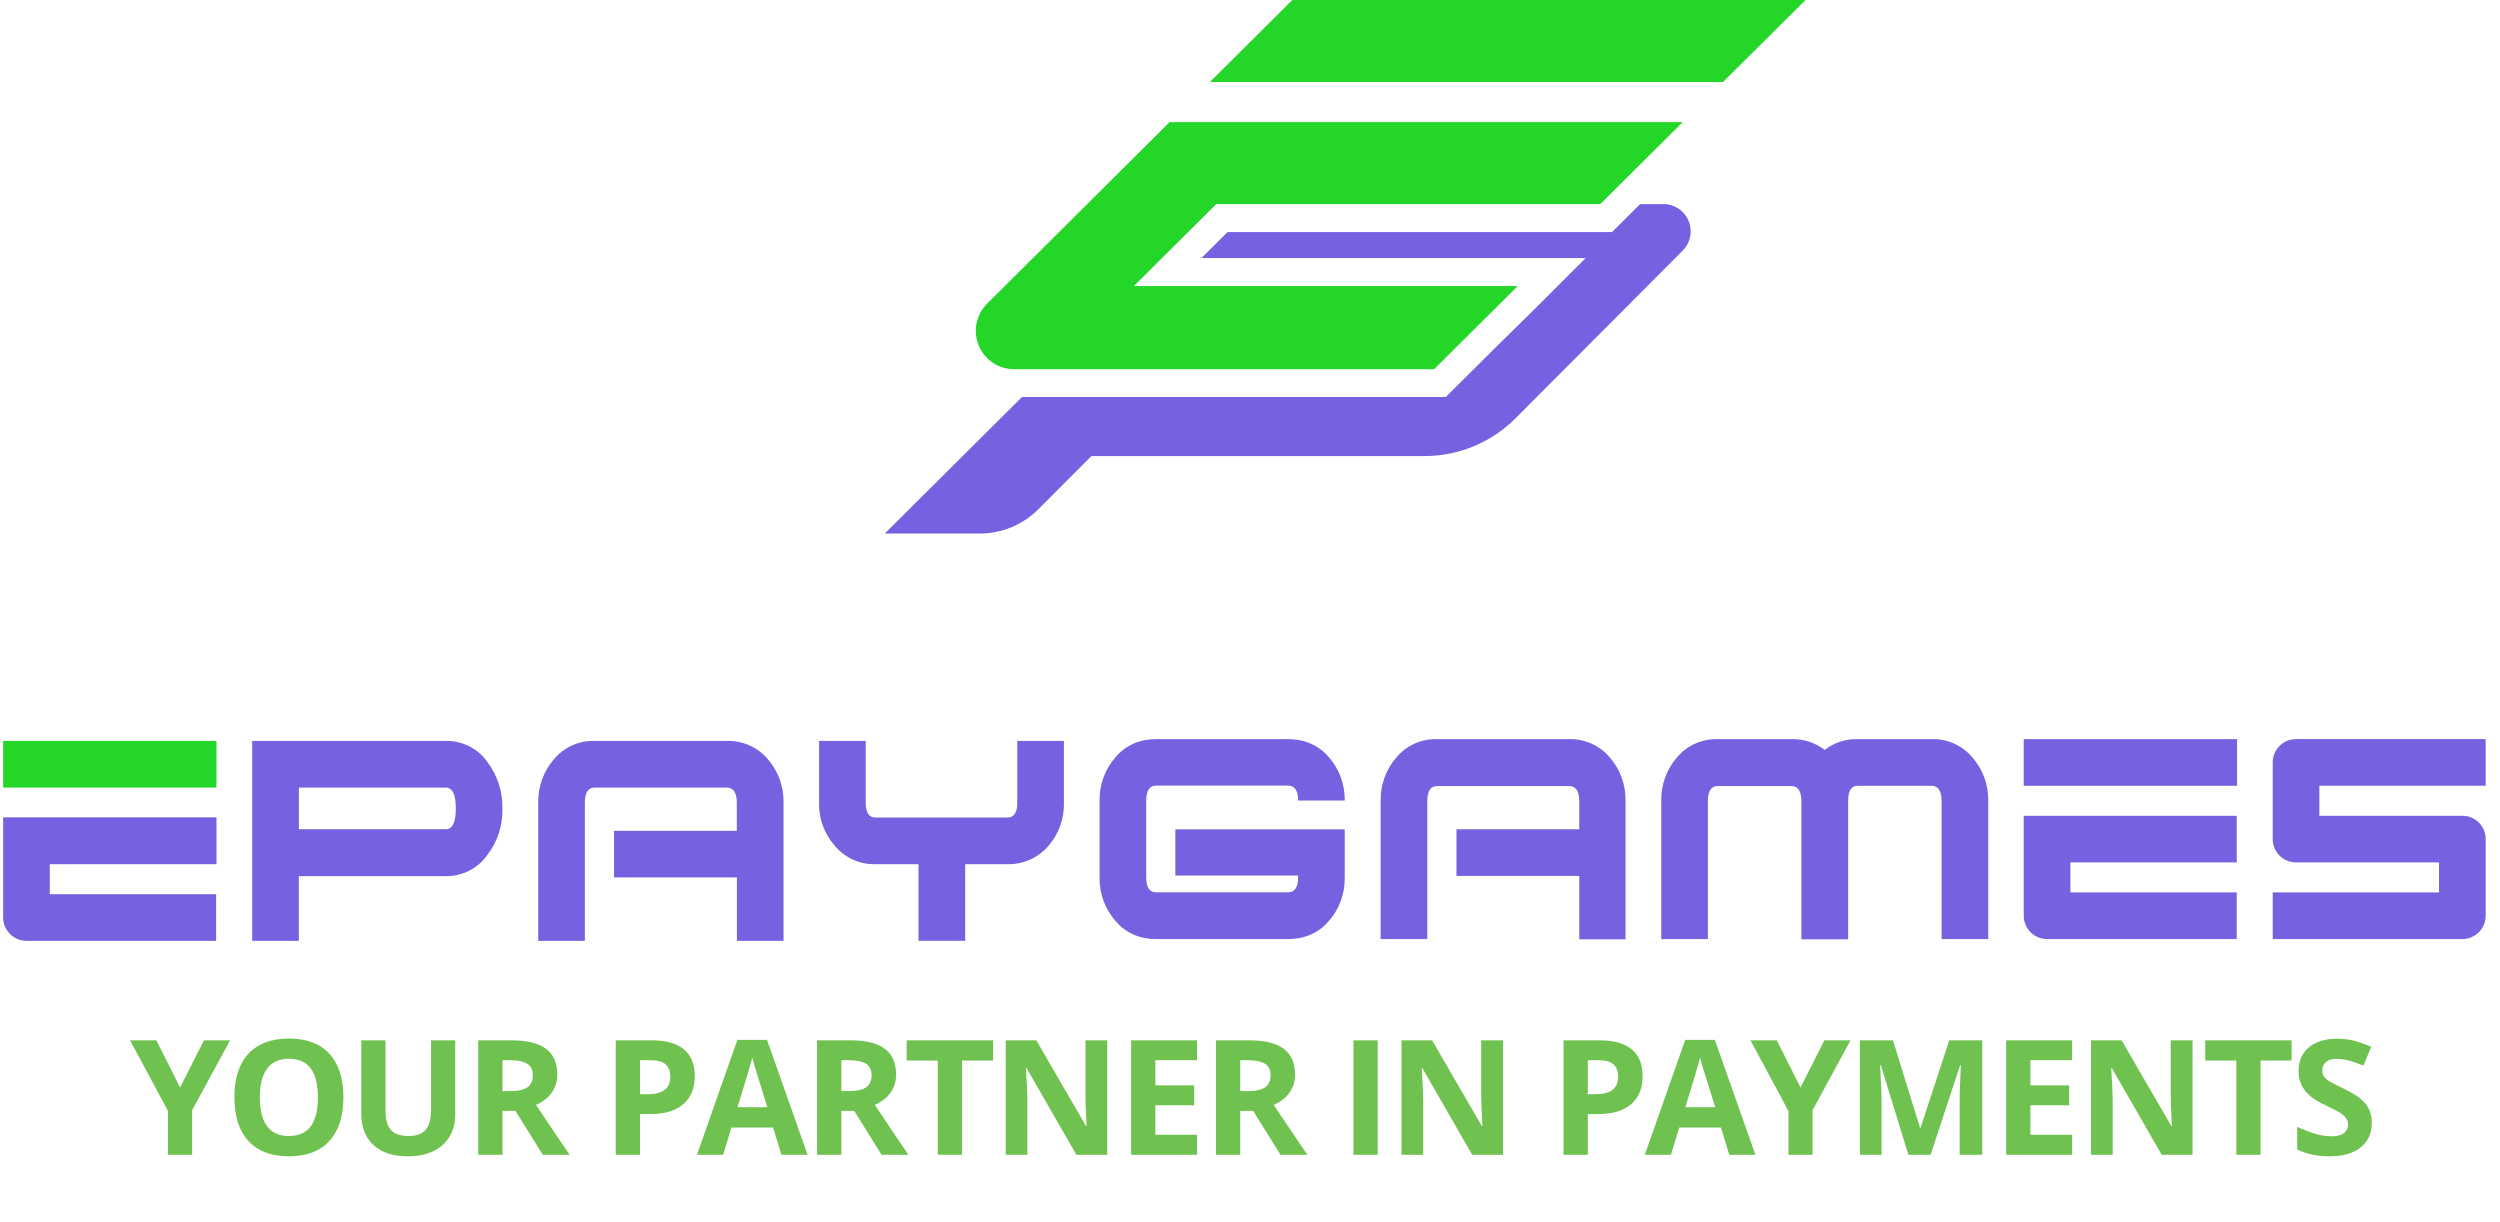<svg width="499" height="244" viewBox="0 0 499 244" fill="none" xmlns="http://www.w3.org/2000/svg">
<path d="M331.932 40.742H327.363L323.386 44.703L321.762 46.317H245.02L242.612 48.718L239.796 51.516H316.495L306.939 61.064L298.865 69.007L290.212 77.618L288.589 79.244H203.988L176.598 106.498H195.528C197.708 106.5 199.867 106.072 201.882 105.237C203.896 104.402 205.726 103.177 207.267 101.632L217.844 91.03H284.3C287.679 91.035 291.026 90.372 294.149 89.079C297.272 87.786 300.11 85.889 302.499 83.495L335.823 50.063C336.6 49.302 337.132 48.325 337.348 47.258C337.564 46.191 337.456 45.084 337.037 44.08C336.617 43.076 335.907 42.221 334.996 41.625C334.086 41.03 333.019 40.722 331.932 40.742Z" fill="#7562E0"/>
<path d="M257.953 0L241.506 16.361H343.919L360.377 0H257.953Z" fill="#23D627"/>
<path d="M202.409 73.689H286.257L294.911 65.078L302.93 57.102H226.317L232.218 51.225L242.764 40.741H319.41L335.868 24.38H233.444L197.024 60.611C195.951 61.68 195.22 63.043 194.921 64.528C194.623 66.013 194.772 67.553 195.349 68.954C195.925 70.354 196.904 71.552 198.161 72.395C199.418 73.238 200.896 73.688 202.409 73.689Z" fill="#23D627"/>
<path d="M88.962 147.889H50.338V187.791H59.647V174.874H88.951C90.595 174.904 92.22 174.526 93.683 173.775C95.146 173.024 96.401 171.923 97.336 170.569C99.331 167.936 100.369 164.701 100.281 161.398C100.355 158.077 99.319 154.826 97.336 152.163C96.4 150.814 95.146 149.718 93.685 148.973C92.224 148.227 90.601 147.855 88.962 147.889ZM88.962 165.51H59.658V157.2H88.962C90.316 157.2 90.983 158.589 90.983 161.387C90.983 164.186 90.316 165.51 88.962 165.51Z" fill="#7562E0"/>
<path d="M313.147 147.533H286.832C285.294 147.489 283.766 147.793 282.363 148.423C280.959 149.053 279.716 149.993 278.726 151.172C276.639 153.573 275.516 156.664 275.577 159.847V187.435H284.886V159.912C284.886 157.921 285.531 156.898 286.832 156.898H313.201C314.544 156.898 315.222 157.974 315.222 159.923V165.52H290.712V174.83H315.222V187.489H324.456V159.847C324.516 156.664 323.394 153.573 321.306 151.172C320.308 149.988 319.056 149.046 317.643 148.416C316.23 147.786 314.693 147.485 313.147 147.533Z" fill="#7562E0"/>
<path d="M145.044 147.889H118.674C117.138 147.845 115.612 148.149 114.21 148.779C112.808 149.409 111.567 150.349 110.58 151.527C108.492 153.928 107.37 157.02 107.43 160.203V187.791H116.739V160.214C116.739 158.212 117.384 157.2 118.674 157.2H145.044C146.398 157.2 147.064 158.212 147.064 160.225V165.822H122.566V175.132H147.086V187.791H156.395V160.203C156.46 157.021 155.341 153.929 153.256 151.527C152.251 150.339 150.99 149.394 149.567 148.764C148.145 148.133 146.598 147.834 145.044 147.889Z" fill="#7562E0"/>
<path d="M203.048 160.224C203.048 162.194 202.392 163.184 201.102 163.184H174.733C173.443 163.184 172.798 162.194 172.798 160.224V147.889H163.489V160.224C163.405 163.364 164.515 166.419 166.595 168.77C167.58 169.97 168.825 170.928 170.235 171.574C171.645 172.219 173.183 172.534 174.733 172.495H183.333V187.79H192.653V172.495H201.102C202.664 172.529 204.213 172.212 205.636 171.568C207.059 170.923 208.32 169.967 209.326 168.77C211.362 166.398 212.443 163.351 212.357 160.224V147.889H203.048V160.224Z" fill="#7562E0"/>
<path d="M0.627 183.13C0.627 184.366 1.117 185.552 1.99 186.426C2.863 187.3 4.047 187.791 5.282 187.791H43.142V178.48H9.936V172.495H43.207V163.142H0.627V183.13Z" fill="#7562E0"/>
<path d="M0.627 147.889V157.199H9.936H43.207V147.889H0.627Z" fill="#23D627"/>
<path d="M403.938 182.774C403.937 184.011 404.428 185.196 405.301 186.07C406.174 186.944 407.358 187.435 408.592 187.435H446.453V178.125H413.247V172.14H446.453V162.829H403.938V182.774Z" fill="#7562E0"/>
<path d="M403.938 147.534V156.844H413.247H446.517V147.534H403.938Z" fill="#7562E0"/>
<path d="M462.944 156.834V162.829H491.732C492.922 162.89 494.043 163.406 494.864 164.272C495.684 165.138 496.141 166.286 496.139 167.479V182.774C496.141 183.386 496.022 183.992 495.789 184.557C495.556 185.123 495.214 185.636 494.783 186.069C494.352 186.502 493.839 186.846 493.275 187.08C492.711 187.315 492.106 187.435 491.495 187.435H453.635V178.124H486.83V172.129H458.042C456.852 172.068 455.731 171.552 454.91 170.686C454.09 169.821 453.633 168.672 453.635 167.479V152.184C453.633 151.572 453.752 150.966 453.985 150.401C454.218 149.836 454.56 149.322 454.991 148.889C455.423 148.456 455.935 148.112 456.499 147.878C457.063 147.644 457.668 147.523 458.279 147.523H496.139V156.834H462.944Z" fill="#7562E0"/>
<path d="M234.6 165.531H268.408V175.121C268.477 178.304 267.358 181.398 265.269 183.797C263.711 185.667 261.524 186.903 259.12 187.274C258.452 187.382 257.776 187.436 257.099 187.435H230.708C230.064 187.435 229.421 187.384 228.784 187.284C226.374 186.915 224.183 185.674 222.625 183.797C220.537 181.396 219.415 178.304 219.475 175.121V159.848C219.415 156.665 220.537 153.573 222.625 151.172C224.183 149.295 226.374 148.054 228.784 147.684C229.428 147.584 230.078 147.533 230.73 147.534H257.088C257.765 147.532 258.441 147.586 259.109 147.695C261.521 148.063 263.715 149.299 265.28 151.172C267.345 153.559 268.459 156.625 268.408 159.783H259.109C259.109 157.824 258.432 156.812 257.088 156.812H230.73C229.429 156.812 228.784 157.835 228.784 159.837V175.089C228.784 177.08 229.429 178.103 230.708 178.103H257.099C258.443 178.103 259.109 177.08 259.109 175.078V174.755H234.6V165.531Z" fill="#7562E0"/>
<path d="M393.683 151.172C392.683 149.986 391.427 149.042 390.01 148.412C388.594 147.782 387.052 147.481 385.503 147.534H370.786C368.41 147.463 366.084 148.225 364.208 149.686C362.309 148.221 359.961 147.46 357.564 147.534H342.826C341.289 147.49 339.761 147.794 338.358 148.424C336.954 149.054 335.711 149.993 334.721 151.172C332.644 153.578 331.526 156.667 331.582 159.847V187.435H340.891V159.912C340.891 157.921 341.536 156.898 342.826 156.898H357.564C358.854 156.898 359.499 157.856 359.553 159.708C359.553 159.772 359.553 159.826 359.553 159.901V187.489H368.895V159.847C368.895 159.794 368.895 159.751 368.895 159.686C368.895 157.813 369.561 156.844 370.808 156.844H385.524C386.879 156.844 387.545 157.921 387.545 159.869V187.435H396.855V159.847C396.914 156.661 395.783 153.567 393.683 151.172Z" fill="#7562E0"/>
<path d="M35.944 217.058L40.709 207.652H45.928L38.35 221.605V230.496H33.537V221.761L25.959 207.652H31.209L35.944 217.058ZM68.537 219.042C68.537 222.824 67.6 225.73 65.725 227.761C63.85 229.792 61.162 230.808 57.662 230.808C54.162 230.808 51.475 229.792 49.6 227.761C47.725 225.73 46.787 222.813 46.787 219.011C46.787 215.209 47.725 212.308 49.6 210.308C51.485 208.298 54.183 207.292 57.694 207.292C61.204 207.292 63.886 208.303 65.74 210.324C67.605 212.345 68.537 215.251 68.537 219.042ZM51.865 219.042C51.865 221.595 52.35 223.516 53.319 224.808C54.287 226.1 55.735 226.746 57.662 226.746C61.527 226.746 63.459 224.178 63.459 219.042C63.459 213.897 61.537 211.324 57.694 211.324C55.767 211.324 54.313 211.975 53.334 213.277C52.355 214.569 51.865 216.49 51.865 219.042ZM90.865 207.652V222.433C90.865 224.121 90.485 225.6 89.725 226.871C88.975 228.141 87.886 229.115 86.459 229.792C85.032 230.47 83.345 230.808 81.397 230.808C78.459 230.808 76.178 230.058 74.553 228.558C72.928 227.048 72.115 224.985 72.115 222.371V207.652H76.944V221.636C76.944 223.397 77.298 224.688 78.006 225.511C78.714 226.334 79.886 226.746 81.522 226.746C83.105 226.746 84.251 226.334 84.959 225.511C85.678 224.678 86.037 223.376 86.037 221.605V207.652H90.865ZM100.303 217.792H101.865C103.397 217.792 104.527 217.537 105.256 217.027C105.985 216.516 106.35 215.714 106.35 214.621C106.35 213.537 105.975 212.766 105.225 212.308C104.485 211.85 103.334 211.621 101.772 211.621H100.303V217.792ZM100.303 221.73V230.496H95.459V207.652H102.115C105.22 207.652 107.517 208.22 109.006 209.355C110.496 210.48 111.24 212.194 111.24 214.496C111.24 215.839 110.871 217.037 110.131 218.089C109.392 219.131 108.345 219.949 106.99 220.542C110.428 225.678 112.668 228.996 113.709 230.496H108.334L102.881 221.73H100.303ZM127.74 218.402H129.334C130.824 218.402 131.938 218.11 132.678 217.527C133.418 216.933 133.787 216.074 133.787 214.949C133.787 213.813 133.475 212.975 132.85 212.433C132.235 211.891 131.267 211.621 129.944 211.621H127.74V218.402ZM138.678 214.777C138.678 217.235 137.907 219.115 136.365 220.417C134.834 221.72 132.652 222.371 129.819 222.371H127.74V230.496H122.897V207.652H130.194C132.964 207.652 135.069 208.251 136.506 209.449C137.954 210.636 138.678 212.412 138.678 214.777ZM155.975 230.496L154.319 225.058H145.99L144.334 230.496H139.115L147.178 207.558H153.1L161.194 230.496H155.975ZM153.162 220.996C151.631 216.069 150.767 213.282 150.569 212.636C150.381 211.99 150.246 211.48 150.162 211.105C149.819 212.438 148.834 215.735 147.209 220.996H153.162ZM167.928 217.792H169.49C171.022 217.792 172.152 217.537 172.881 217.027C173.61 216.516 173.975 215.714 173.975 214.621C173.975 213.537 173.6 212.766 172.85 212.308C172.11 211.85 170.959 211.621 169.397 211.621H167.928V217.792ZM167.928 221.73V230.496H163.084V207.652H169.74C172.845 207.652 175.142 208.22 176.631 209.355C178.121 210.48 178.865 212.194 178.865 214.496C178.865 215.839 178.496 217.037 177.756 218.089C177.017 219.131 175.97 219.949 174.615 220.542C178.053 225.678 180.293 228.996 181.334 230.496H175.959L170.506 221.73H167.928ZM192.022 230.496H187.178V211.683H180.975V207.652H198.225V211.683H192.022V230.496ZM221.006 230.496H214.85L204.912 213.214H204.772C204.97 216.266 205.069 218.444 205.069 219.746V230.496H200.74V207.652H206.85L216.772 224.761H216.881C216.725 221.792 216.647 219.694 216.647 218.464V207.652H221.006V230.496ZM238.928 230.496H225.772V207.652H238.928V211.621H230.615V216.636H238.35V220.605H230.615V226.496H238.928V230.496ZM247.553 217.792H249.115C250.647 217.792 251.777 217.537 252.506 217.027C253.235 216.516 253.6 215.714 253.6 214.621C253.6 213.537 253.225 212.766 252.475 212.308C251.735 211.85 250.584 211.621 249.022 211.621H247.553V217.792ZM247.553 221.73V230.496H242.709V207.652H249.365C252.47 207.652 254.767 208.22 256.256 209.355C257.746 210.48 258.49 212.194 258.49 214.496C258.49 215.839 258.121 217.037 257.381 218.089C256.642 219.131 255.595 219.949 254.24 220.542C257.678 225.678 259.918 228.996 260.959 230.496H255.584L250.131 221.73H247.553ZM270.147 230.496V207.652H274.99V230.496H270.147ZM300.006 230.496H293.85L283.912 213.214H283.772C283.97 216.266 284.069 218.444 284.069 219.746V230.496H279.74V207.652H285.85L295.772 224.761H295.881C295.725 221.792 295.647 219.694 295.647 218.464V207.652H300.006V230.496ZM316.928 218.402H318.522C320.011 218.402 321.126 218.11 321.865 217.527C322.605 216.933 322.975 216.074 322.975 214.949C322.975 213.813 322.662 212.975 322.037 212.433C321.423 211.891 320.454 211.621 319.131 211.621H316.928V218.402ZM327.865 214.777C327.865 217.235 327.095 219.115 325.553 220.417C324.022 221.72 321.839 222.371 319.006 222.371H316.928V230.496H312.084V207.652H319.381C322.152 207.652 324.256 208.251 325.694 209.449C327.142 210.636 327.865 212.412 327.865 214.777ZM345.162 230.496L343.506 225.058H335.178L333.522 230.496H328.303L336.365 207.558H342.287L350.381 230.496H345.162ZM342.35 220.996C340.819 216.069 339.954 213.282 339.756 212.636C339.569 211.99 339.433 211.48 339.35 211.105C339.006 212.438 338.022 215.735 336.397 220.996H342.35ZM359.381 217.058L364.147 207.652H369.365L361.787 221.605V230.496H356.975V221.761L349.397 207.652H354.647L359.381 217.058ZM380.912 230.496L375.412 212.574H375.272C375.47 216.22 375.569 218.652 375.569 219.871V230.496H371.24V207.652H377.834L383.24 225.121H383.334L389.069 207.652H395.662V230.496H391.147V219.683C391.147 219.173 391.152 218.584 391.162 217.917C391.183 217.251 391.256 215.48 391.381 212.605H391.24L385.35 230.496H380.912ZM413.584 230.496H400.428V207.652H413.584V211.621H405.272V216.636H413.006V220.605H405.272V226.496H413.584V230.496ZM437.631 230.496H431.475L421.537 213.214H421.397C421.595 216.266 421.694 218.444 421.694 219.746V230.496H417.365V207.652H423.475L433.397 224.761H433.506C433.35 221.792 433.272 219.694 433.272 218.464V207.652H437.631V230.496ZM451.209 230.496H446.365V211.683H440.162V207.652H457.412V211.683H451.209V230.496ZM473.412 224.152C473.412 226.214 472.668 227.839 471.178 229.027C469.699 230.214 467.636 230.808 464.99 230.808C462.553 230.808 460.397 230.35 458.522 229.433V224.933C460.063 225.621 461.365 226.105 462.428 226.386C463.501 226.667 464.48 226.808 465.365 226.808C466.428 226.808 467.24 226.605 467.803 226.199C468.376 225.792 468.662 225.188 468.662 224.386C468.662 223.938 468.537 223.542 468.287 223.199C468.037 222.845 467.668 222.506 467.178 222.183C466.699 221.86 465.714 221.345 464.225 220.636C462.829 219.98 461.782 219.35 461.084 218.746C460.386 218.141 459.829 217.438 459.412 216.636C458.996 215.834 458.787 214.897 458.787 213.824C458.787 211.803 459.47 210.214 460.834 209.058C462.209 207.902 464.105 207.324 466.522 207.324C467.709 207.324 468.839 207.464 469.912 207.746C470.996 208.027 472.126 208.423 473.303 208.933L471.74 212.699C470.522 212.199 469.511 211.85 468.709 211.652C467.918 211.454 467.136 211.355 466.365 211.355C465.449 211.355 464.746 211.569 464.256 211.996C463.767 212.423 463.522 212.98 463.522 213.667C463.522 214.095 463.621 214.47 463.819 214.792C464.017 215.105 464.329 215.412 464.756 215.714C465.194 216.006 466.22 216.537 467.834 217.308C469.97 218.329 471.433 219.355 472.225 220.386C473.017 221.407 473.412 222.662 473.412 224.152Z" fill="#70C250"/>
</svg>
